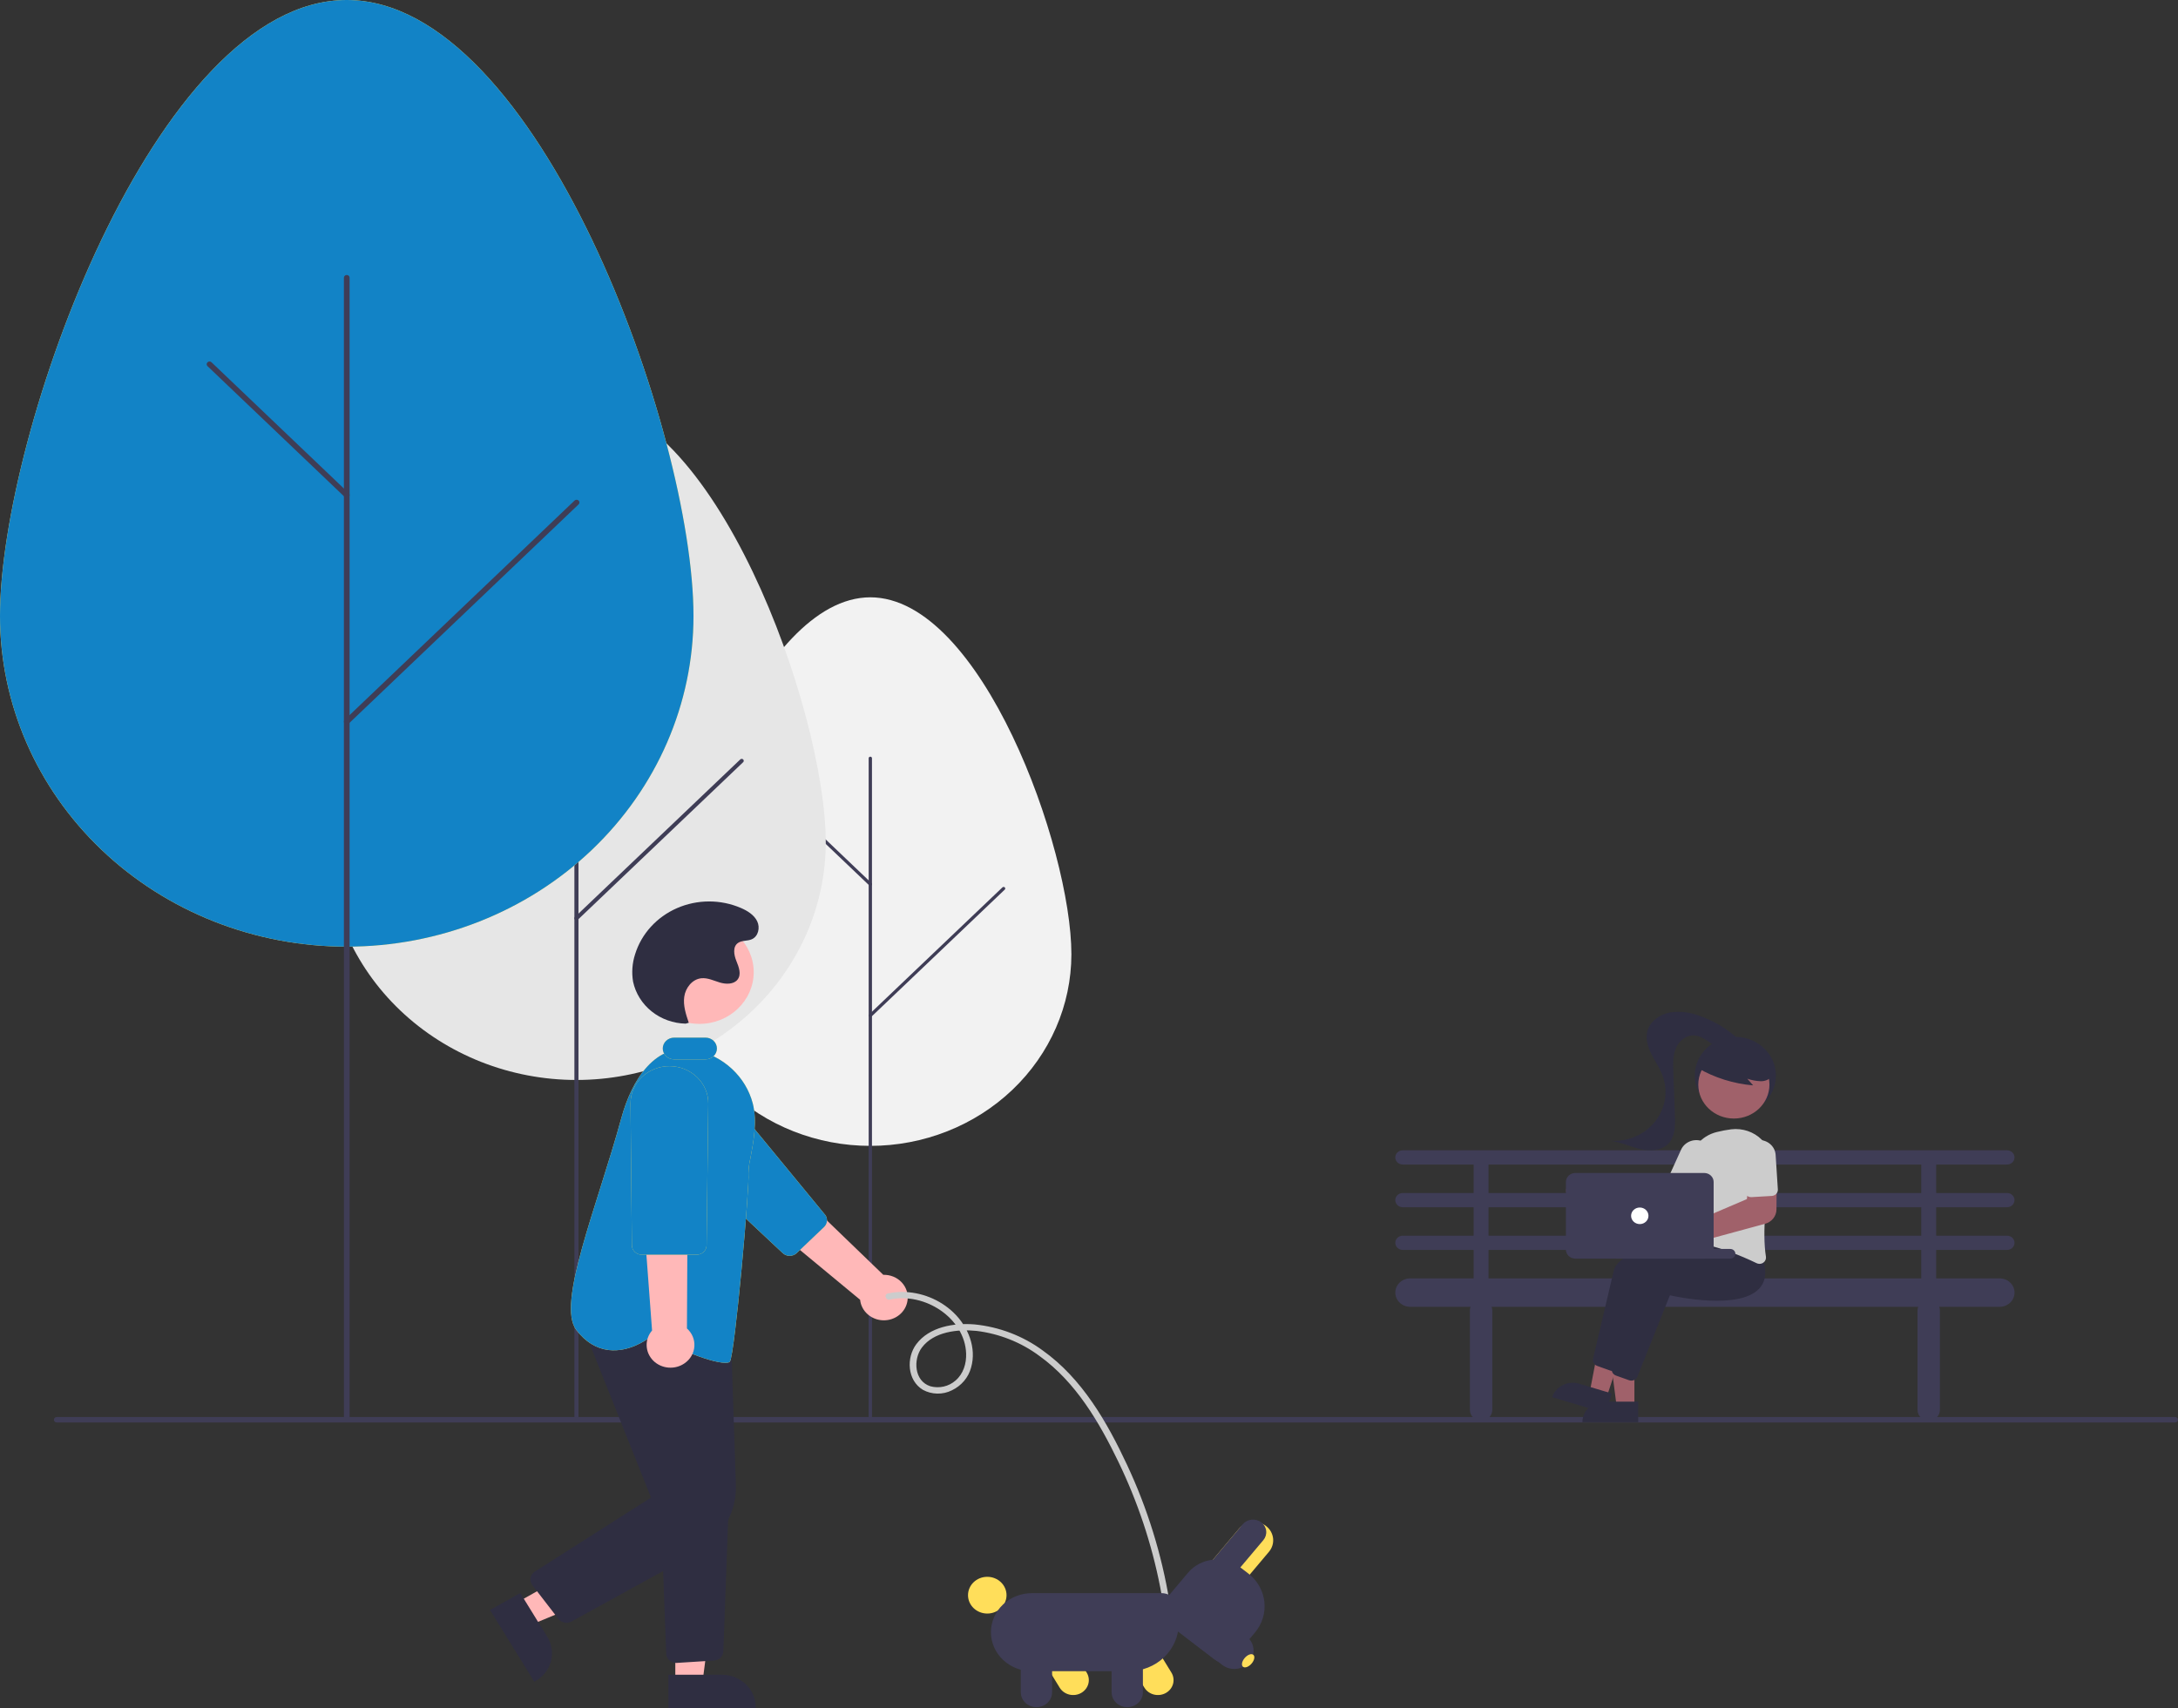<svg width="348" height="273" viewBox="0 0 348 273" fill="none" xmlns="http://www.w3.org/2000/svg">
<rect x="0" y="0" width="348" height="273" fill="#333333" stroke="none"/>
<g clip-path="url(#clip0_54_7)">
<path d="M106.933 152.511C106.933 135.597 121.317 95.462 139.06 95.462C156.803 95.462 171.187 135.597 171.187 152.511C171.18 160.634 167.793 168.423 161.768 174.165C155.744 179.907 147.576 183.133 139.06 183.133C130.543 183.133 122.375 179.907 116.351 174.165C110.327 168.423 106.939 160.634 106.933 152.511Z" fill="#F2F2F2"/>
<path d="M139.06 227.017C139.025 227.017 138.991 227.01 138.959 226.997C138.927 226.985 138.898 226.966 138.873 226.943C138.848 226.919 138.829 226.892 138.816 226.861C138.802 226.831 138.796 226.798 138.796 226.765V121.181C138.796 121.115 138.824 121.051 138.873 121.004C138.923 120.957 138.99 120.931 139.06 120.931C139.13 120.931 139.197 120.957 139.246 121.004C139.296 121.051 139.324 121.115 139.324 121.181V226.765C139.324 226.798 139.317 226.831 139.304 226.861C139.291 226.892 139.271 226.919 139.247 226.943C139.222 226.966 139.193 226.985 139.161 226.997C139.129 227.01 139.094 227.017 139.06 227.017Z" fill="#3F3D56"/>
<path d="M139.06 141.565C139.025 141.565 138.991 141.559 138.959 141.546C138.927 141.533 138.897 141.515 138.873 141.491L126.157 129.37C126.108 129.323 126.08 129.259 126.08 129.192C126.08 129.125 126.108 129.061 126.158 129.014C126.207 128.967 126.274 128.941 126.344 128.941C126.414 128.941 126.481 128.967 126.531 129.014L139.247 141.135C139.283 141.17 139.309 141.215 139.319 141.264C139.329 141.313 139.324 141.364 139.304 141.41C139.284 141.456 139.25 141.495 139.206 141.523C139.163 141.55 139.112 141.565 139.06 141.565Z" fill="#3F3D56"/>
<path d="M139.06 162.549C139.007 162.549 138.956 162.534 138.913 162.507C138.87 162.479 138.836 162.44 138.816 162.394C138.796 162.348 138.791 162.297 138.801 162.248C138.811 162.199 138.836 162.154 138.873 162.119L160.168 141.82C160.217 141.773 160.284 141.747 160.354 141.747C160.424 141.747 160.491 141.773 160.541 141.82C160.59 141.867 160.618 141.931 160.618 141.998C160.618 142.065 160.591 142.129 160.541 142.176L139.247 162.475C139.222 162.499 139.193 162.517 139.161 162.53C139.129 162.543 139.094 162.549 139.06 162.549Z" fill="#3F3D56"/>
<path d="M52.266 134.628C52.266 113.655 70.102 63.887 92.103 63.887C114.105 63.887 131.941 113.655 131.941 134.628C131.933 144.701 127.733 154.36 120.263 161.48C112.792 168.6 102.664 172.6 92.103 172.6C81.543 172.6 71.415 168.6 63.944 161.48C56.474 154.36 52.274 144.701 52.266 134.628Z" fill="#E6E6E6"/>
<path d="M92.103 227.017C92.061 227.017 92.018 227.009 91.978 226.993C91.939 226.977 91.902 226.954 91.872 226.925C91.841 226.896 91.817 226.862 91.801 226.824C91.784 226.786 91.776 226.745 91.776 226.704V95.779C91.776 95.697 91.811 95.618 91.872 95.559C91.934 95.501 92.017 95.468 92.103 95.468C92.19 95.468 92.273 95.501 92.335 95.559C92.396 95.618 92.431 95.697 92.431 95.779V226.704C92.431 226.745 92.423 226.786 92.406 226.824C92.39 226.862 92.366 226.896 92.335 226.925C92.305 226.954 92.269 226.977 92.229 226.993C92.189 227.009 92.147 227.017 92.103 227.017Z" fill="#3F3D56"/>
<path d="M92.103 121.055C92.061 121.055 92.018 121.047 91.978 121.032C91.938 121.016 91.902 120.993 91.872 120.964L76.104 105.934C76.074 105.905 76.05 105.87 76.033 105.832C76.017 105.794 76.008 105.754 76.008 105.713C76.008 105.63 76.043 105.55 76.104 105.492C76.166 105.433 76.249 105.4 76.336 105.4C76.423 105.4 76.506 105.433 76.567 105.492L92.335 120.522C92.381 120.566 92.412 120.622 92.425 120.682C92.437 120.743 92.431 120.806 92.406 120.863C92.381 120.92 92.339 120.968 92.285 121.003C92.232 121.037 92.168 121.055 92.104 121.055H92.103Z" fill="#3F3D56"/>
<path d="M92.103 147.076C92.039 147.076 91.975 147.058 91.922 147.023C91.868 146.989 91.826 146.94 91.801 146.883C91.776 146.826 91.77 146.763 91.782 146.703C91.795 146.642 91.826 146.587 91.872 146.543L118.278 121.372C118.339 121.313 118.423 121.28 118.509 121.28C118.596 121.28 118.68 121.313 118.741 121.371C118.802 121.43 118.837 121.509 118.837 121.592C118.837 121.675 118.803 121.755 118.741 121.813L92.335 146.984C92.305 147.013 92.269 147.036 92.229 147.052C92.189 147.068 92.147 147.076 92.103 147.076Z" fill="#3F3D56"/>
<path d="M0 98.445C0 69.259 24.805 0 55.402 0C86 0 110.805 69.259 110.805 98.445C110.805 112.461 104.968 125.903 94.578 135.814C84.188 145.725 70.096 151.293 55.402 151.293C40.709 151.293 26.617 145.725 16.227 135.814C5.837 125.903 2.18952e-07 112.461 0 98.445Z" fill="#FFDE5A"/>
<path d="M0 98.445C0 69.259 24.805 0 55.402 0C86 0 110.805 69.259 110.805 98.445C110.805 112.461 104.968 125.903 94.578 135.814C84.188 145.725 70.096 151.293 55.402 151.293C40.709 151.293 26.617 145.725 16.227 135.814C5.837 125.903 2.18952e-07 112.461 0 98.445Z" fill="#1283C6"/>
<path d="M55.402 227.017C55.282 227.017 55.166 226.971 55.08 226.889C54.995 226.808 54.947 226.697 54.947 226.582V44.382C54.947 44.267 54.995 44.156 55.08 44.075C55.166 43.993 55.282 43.948 55.402 43.948C55.523 43.948 55.639 43.993 55.724 44.075C55.81 44.156 55.858 44.267 55.858 44.382V226.582C55.858 226.697 55.81 226.808 55.724 226.889C55.639 226.971 55.523 227.017 55.402 227.017Z" fill="#3F3D56"/>
<path d="M55.402 79.557C55.343 79.557 55.283 79.546 55.228 79.524C55.173 79.502 55.122 79.47 55.08 79.43L33.152 58.513C33.068 58.431 33.02 58.321 33.021 58.206C33.021 58.092 33.069 57.982 33.154 57.901C33.239 57.82 33.355 57.774 33.475 57.773C33.595 57.773 33.711 57.818 33.796 57.899L55.724 78.815C55.788 78.876 55.831 78.954 55.849 79.038C55.867 79.122 55.858 79.21 55.823 79.289C55.789 79.368 55.73 79.436 55.655 79.484C55.581 79.532 55.492 79.557 55.402 79.557V79.557Z" fill="#3F3D56"/>
<path d="M55.402 115.768C55.312 115.768 55.224 115.743 55.149 115.695C55.074 115.647 55.016 115.579 54.981 115.5C54.947 115.421 54.938 115.333 54.956 115.249C54.973 115.165 55.017 115.087 55.08 115.026L91.803 79.997C91.845 79.957 91.895 79.924 91.951 79.902C92.006 79.88 92.066 79.868 92.126 79.868C92.186 79.868 92.245 79.879 92.301 79.901C92.356 79.923 92.407 79.955 92.449 79.995C92.492 80.036 92.525 80.084 92.548 80.137C92.571 80.19 92.583 80.247 92.583 80.304C92.582 80.361 92.57 80.418 92.547 80.471C92.524 80.524 92.49 80.572 92.447 80.612L55.724 115.641C55.682 115.681 55.632 115.713 55.577 115.735C55.521 115.757 55.462 115.768 55.402 115.768Z" fill="#3F3D56"/>
<path d="M347.544 227.34H9.064C8.943 227.34 8.827 227.294 8.741 227.213C8.656 227.131 8.608 227.021 8.608 226.905C8.608 226.79 8.656 226.679 8.741 226.598C8.827 226.516 8.943 226.471 9.064 226.471H347.544C347.665 226.471 347.781 226.516 347.867 226.598C347.952 226.679 348 226.79 348 226.905C348 227.021 347.952 227.131 347.867 227.213C347.781 227.294 347.665 227.34 347.544 227.34Z" fill="#3F3D56"/>
<path d="M320.685 192.938C320.842 192.938 320.997 192.908 321.141 192.851C321.286 192.794 321.417 192.71 321.528 192.605C321.639 192.499 321.726 192.374 321.786 192.236C321.846 192.098 321.877 191.95 321.877 191.801C321.877 191.651 321.846 191.504 321.786 191.366C321.726 191.228 321.639 191.102 321.528 190.997C321.417 190.891 321.286 190.807 321.141 190.75C320.997 190.693 320.842 190.664 320.685 190.664H309.361V186.116H320.685C321.001 186.116 321.304 185.996 321.528 185.783C321.751 185.569 321.877 185.28 321.877 184.979C321.877 184.677 321.751 184.388 321.528 184.175C321.304 183.961 321.001 183.841 320.685 183.841H224.132C223.816 183.841 223.513 183.961 223.289 184.175C223.065 184.388 222.94 184.677 222.94 184.979C222.94 185.28 223.065 185.569 223.289 185.783C223.513 185.996 223.816 186.116 224.132 186.116H235.456V190.664H224.132C223.816 190.664 223.513 190.784 223.289 190.997C223.065 191.21 222.94 191.499 222.94 191.801C222.94 192.102 223.065 192.392 223.289 192.605C223.513 192.818 223.816 192.938 224.132 192.938H235.456V197.486H224.132C223.816 197.486 223.513 197.606 223.289 197.819C223.065 198.032 222.94 198.321 222.94 198.623C222.94 198.925 223.065 199.214 223.289 199.427C223.513 199.64 223.816 199.76 224.132 199.76H235.456V204.308H225.324C224.692 204.309 224.087 204.549 223.64 204.975C223.194 205.402 222.943 205.98 222.943 206.582C222.943 207.185 223.194 207.763 223.64 208.189C224.087 208.616 224.692 208.856 225.324 208.856H234.969C234.899 209.038 234.862 209.231 234.86 209.425V225.343C234.86 225.796 235.048 226.23 235.384 226.549C235.719 226.869 236.174 227.049 236.648 227.049C237.122 227.049 237.577 226.869 237.912 226.549C238.248 226.23 238.436 225.796 238.436 225.343V209.425C238.434 209.231 238.397 209.038 238.327 208.856H306.49C306.42 209.038 306.383 209.231 306.381 209.425V225.343C306.381 225.796 306.569 226.23 306.905 226.549C307.24 226.869 307.695 227.049 308.169 227.049C308.643 227.049 309.098 226.869 309.433 226.549C309.769 226.23 309.957 225.796 309.957 225.343V209.425C309.955 209.231 309.918 209.038 309.847 208.856H319.493C319.806 208.857 320.117 208.798 320.406 208.684C320.696 208.57 320.959 208.403 321.181 208.191C321.403 207.98 321.579 207.729 321.699 207.453C321.819 207.177 321.88 206.881 321.88 206.582C321.88 206.283 321.819 205.987 321.699 205.711C321.579 205.435 321.403 205.184 321.181 204.973C320.959 204.762 320.696 204.594 320.406 204.48C320.117 204.366 319.806 204.308 319.493 204.308H309.361V199.76H320.685C320.842 199.76 320.997 199.731 321.142 199.674C321.287 199.617 321.418 199.533 321.529 199.428C321.64 199.322 321.728 199.197 321.788 199.059C321.848 198.921 321.879 198.772 321.879 198.623C321.879 198.473 321.848 198.325 321.788 198.187C321.728 198.049 321.64 197.924 321.529 197.818C321.418 197.713 321.287 197.629 321.142 197.572C320.997 197.515 320.842 197.486 320.685 197.486H309.361V192.938H320.685ZM237.84 186.116H306.977V190.664H237.84V186.116ZM306.977 204.308H237.84V199.76H306.977V204.308ZM306.977 197.486H237.84V192.938H306.977V197.486Z" fill="#3F3D56"/>
<path d="M144.997 207.882C145.078 207.359 145.037 206.825 144.879 206.319C144.72 205.812 144.446 205.345 144.078 204.951C143.709 204.556 143.254 204.243 142.745 204.034C142.236 203.825 141.685 203.725 141.131 203.741L116.849 180.322L112.052 186.719L137.429 207.727C137.519 208.613 137.946 209.437 138.631 210.042C139.315 210.648 140.208 210.993 141.141 211.012C142.074 211.031 142.982 210.723 143.693 210.146C144.403 209.569 144.868 208.764 144.997 207.882V207.882Z" fill="#FFB8B8"/>
<path d="M131.673 196.097L127.297 200.265C127.001 200.546 126.6 200.704 126.181 200.706C125.763 200.708 125.361 200.552 125.062 200.273L108.126 184.391C107.541 183.842 107.075 183.188 106.756 182.466C106.437 181.744 106.272 180.969 106.269 180.185C106.266 179.402 106.426 178.626 106.74 177.902C107.054 177.178 107.515 176.521 108.096 175.968C108.678 175.415 109.369 174.978 110.129 174.681C110.889 174.384 111.703 174.234 112.524 174.24C113.346 174.245 114.157 174.406 114.913 174.712C115.669 175.019 116.353 175.466 116.927 176.026L131.687 193.968C131.978 194.254 132.139 194.637 132.136 195.035C132.134 195.434 131.967 195.815 131.673 196.097Z" fill="#FFDE5A"/>
<path d="M131.673 196.097L127.297 200.265C127.001 200.546 126.6 200.704 126.181 200.706C125.763 200.708 125.361 200.552 125.062 200.273L108.126 184.391C107.541 183.842 107.075 183.188 106.756 182.466C106.437 181.744 106.272 180.969 106.269 180.185C106.266 179.402 106.426 178.626 106.74 177.902C107.054 177.178 107.515 176.521 108.096 175.968C108.678 175.415 109.369 174.978 110.129 174.681C110.889 174.384 111.703 174.234 112.524 174.24C113.346 174.245 114.157 174.406 114.913 174.712C115.669 175.019 116.353 175.466 116.927 176.026L131.687 193.968C131.978 194.254 132.139 194.637 132.136 195.035C132.134 195.434 131.967 195.815 131.673 196.097Z" fill="#1283C6"/>
<path d="M111.759 163.635C116.546 163.635 120.427 159.933 120.427 155.366C120.427 150.8 116.546 147.098 111.759 147.098C106.972 147.098 103.091 150.8 103.091 155.366C103.091 159.933 106.972 163.635 111.759 163.635Z" fill="#FFB8B8"/>
<path d="M82.471 256.186L84.665 259.743L100.092 253.36L96.853 248.111L82.471 256.186Z" fill="#FFB8B8"/>
<path d="M83.128 254.595L87.45 261.6L87.45 261.6C87.812 262.186 88.049 262.835 88.148 263.508C88.247 264.182 88.206 264.868 88.027 265.526C87.849 266.184 87.536 266.803 87.106 267.346C86.677 267.889 86.14 268.346 85.525 268.691L85.373 268.777L78.296 257.308L83.128 254.595Z" fill="#2F2E41"/>
<path d="M107.9 268.999H112.227L114.285 253.08L107.9 253.08L107.9 268.999Z" fill="#FFB8B8"/>
<path d="M106.797 267.652L115.317 267.652H115.318C116.031 267.652 116.737 267.785 117.396 268.046C118.055 268.306 118.653 268.688 119.157 269.169C119.662 269.65 120.062 270.221 120.335 270.849C120.607 271.477 120.748 272.151 120.748 272.831V272.999L106.797 273L106.797 267.652Z" fill="#2F2E41"/>
<path d="M90.506 259.355C90.257 259.355 90.011 259.299 89.789 259.192C89.567 259.085 89.374 258.929 89.227 258.738L85.054 253.332C84.927 253.167 84.836 252.979 84.787 252.78C84.737 252.58 84.731 252.373 84.769 252.172C84.805 251.97 84.885 251.778 85.002 251.606C85.12 251.434 85.272 251.287 85.451 251.174L104.019 239.344L92.815 211.243L116.774 213.129L117.581 237.277C117.657 239.476 117.104 241.654 115.983 243.576C114.861 245.499 113.212 247.095 111.213 248.192L91.299 259.151C91.058 259.284 90.784 259.355 90.506 259.355Z" fill="#2F2E41"/>
<path d="M108.031 265.768C107.62 265.767 107.225 265.614 106.93 265.342C106.635 265.069 106.461 264.698 106.447 264.307L105.569 240.782L116.441 240.235L115.576 263.929C115.563 264.305 115.404 264.662 115.13 264.932C114.856 265.201 114.486 265.364 114.094 265.388L108.139 265.764C108.103 265.767 108.067 265.768 108.031 265.768Z" fill="#2F2E41"/>
<path d="M115.903 217.8C113.136 217.8 107.119 214.832 103.764 213.775C103.263 214.158 100.506 216.124 97.288 215.764C95.302 215.542 93.555 214.47 92.093 212.578C88.865 208.399 95.375 192.95 99.288 178.651C100.934 172.636 104.694 166.483 111.068 167.803C113.284 168.269 115.319 169.316 116.945 170.825C118.572 172.334 119.725 174.246 120.275 176.346C121.012 179.207 120.378 182.572 119.915 185.029C119.71 185.854 119.6 186.698 119.584 187.546C119.811 189.279 117.429 216.46 116.617 217.621C116.531 217.744 116.281 217.8 115.903 217.8Z" fill="#FFDE5A"/>
<path d="M115.903 217.8C113.136 217.8 107.119 214.832 103.764 213.775C103.263 214.158 100.506 216.124 97.288 215.764C95.302 215.542 93.555 214.47 92.093 212.578C88.865 208.399 95.375 192.95 99.288 178.651C100.934 172.636 104.694 166.483 111.068 167.803C113.284 168.269 115.319 169.316 116.945 170.825C118.572 172.334 119.725 174.246 120.275 176.346C121.012 179.207 120.378 182.572 119.915 185.029C119.71 185.854 119.6 186.698 119.584 187.546C119.811 189.279 117.429 216.46 116.617 217.621C116.531 217.744 116.281 217.8 115.903 217.8Z" fill="#1283C6"/>
<path d="M109.427 217.848C109.872 217.533 110.239 217.128 110.501 216.662C110.764 216.197 110.917 215.682 110.948 215.154C110.98 214.626 110.89 214.098 110.685 213.607C110.479 213.116 110.164 212.674 109.76 212.312L109.931 179.374L101.798 180.666L104.187 212.637C103.594 213.324 103.287 214.195 103.322 215.085C103.358 215.974 103.734 216.82 104.38 217.463C105.026 218.105 105.897 218.499 106.827 218.57C107.757 218.642 108.682 218.385 109.427 217.848Z" fill="#FFB8B8"/>
<path d="M111.308 200.527H102.548C102.13 200.526 101.729 200.368 101.432 200.087C101.135 199.806 100.965 199.425 100.96 199.026L100.745 176.373C100.738 175.59 100.893 174.813 101.203 174.087C101.512 173.361 101.969 172.702 102.547 172.146C103.126 171.589 103.814 171.148 104.572 170.848C105.33 170.547 106.144 170.392 106.965 170.393C107.786 170.394 108.599 170.551 109.356 170.853C110.114 171.156 110.801 171.598 111.378 172.156C111.955 172.713 112.41 173.374 112.718 174.101C113.025 174.827 113.179 175.604 113.169 176.387L112.896 199.03C112.89 199.428 112.72 199.808 112.423 200.088C112.126 200.368 111.726 200.526 111.308 200.527Z" fill="#FFDE5A"/>
<path d="M111.308 200.527H102.548C102.13 200.526 101.729 200.368 101.432 200.087C101.135 199.806 100.965 199.425 100.96 199.026L100.745 176.373C100.738 175.59 100.893 174.813 101.203 174.087C101.512 173.361 101.969 172.702 102.547 172.146C103.126 171.589 103.814 171.148 104.572 170.848C105.33 170.547 106.144 170.392 106.965 170.393C107.786 170.394 108.599 170.551 109.356 170.853C110.114 171.156 110.801 171.598 111.378 172.156C111.955 172.713 112.41 173.374 112.718 174.101C113.025 174.827 113.179 175.604 113.169 176.387L112.896 199.03C112.89 199.428 112.72 199.808 112.423 200.088C112.126 200.368 111.726 200.526 111.308 200.527Z" fill="#1283C6"/>
<path d="M109.552 163.6C107.562 163.553 105.647 162.864 104.121 161.644C102.596 160.425 101.548 158.747 101.152 156.887C100.905 155.422 101.016 153.923 101.476 152.506C101.975 150.892 102.831 149.4 103.986 148.129C105.141 146.858 106.568 145.838 108.171 145.137C109.774 144.437 111.516 144.073 113.28 144.069C115.043 144.065 116.787 144.422 118.393 145.115C119.455 145.574 120.501 146.232 120.987 147.242C121.473 148.252 121.169 149.664 120.105 150.119C119.41 150.416 118.538 150.27 117.922 150.697C117.036 151.309 117.264 152.612 117.659 153.585C118.055 154.558 118.502 155.735 117.839 156.565C117.221 157.339 115.987 157.315 115.014 157.024C114.042 156.733 113.082 156.245 112.068 156.344C110.589 156.489 109.526 157.892 109.33 159.298C109.133 160.703 109.596 162.108 110.053 163.457L109.552 163.6Z" fill="#2F2E41"/>
<path d="M142.161 207.691C147.791 206.476 154.17 210.678 154.368 216.318C154.424 217.904 153.936 219.57 152.657 220.649C152.127 221.113 151.482 221.439 150.783 221.598C150.083 221.756 149.353 221.741 148.662 221.554C146.034 220.716 145.893 217.223 147.303 215.357C149.212 212.831 152.994 212.399 155.995 212.7C159.673 213.145 163.156 214.529 166.077 216.705C171.935 220.915 175.666 227.369 178.685 233.604C181.775 240 184.023 246.737 185.376 253.661C185.546 254.53 185.702 255.402 185.844 256.276C185.884 256.405 185.975 256.512 186.098 256.577C186.221 256.641 186.365 256.657 186.5 256.62C186.633 256.58 186.744 256.492 186.811 256.376C186.878 256.259 186.896 256.123 186.86 255.994C185.624 248.439 183.342 241.074 180.072 234.092C176.911 227.335 172.926 220.325 166.586 215.816C163.442 213.506 159.689 212.071 155.743 211.669C152.418 211.388 148.481 212.059 146.413 214.817C144.782 216.993 144.947 220.61 147.471 222.126C148.169 222.504 148.954 222.71 149.756 222.725C150.557 222.741 151.351 222.565 152.063 222.214C152.828 221.854 153.501 221.339 154.037 220.706C154.572 220.073 154.957 219.336 155.164 218.547C156.06 215.415 154.699 212.027 152.366 209.788C150.176 207.68 147.2 206.487 144.089 206.468C143.34 206.475 142.594 206.56 141.864 206.721C141.2 206.864 141.497 207.834 142.161 207.69V207.691Z" fill="#CCCCCC"/>
<path d="M169.315 269.721L165.816 264.022L170.131 261.611L173.63 267.31V267.31C173.965 267.856 174.059 268.506 173.891 269.118C173.724 269.73 173.308 270.253 172.736 270.573C172.164 270.893 171.482 270.982 170.84 270.823C170.199 270.663 169.65 270.266 169.315 269.721V269.721Z" fill="#FFDE5A"/>
<path d="M157.746 257.876C159.445 257.876 160.823 256.561 160.823 254.94C160.823 253.319 159.445 252.005 157.746 252.005C156.046 252.005 154.669 253.319 154.669 254.94C154.669 256.561 156.046 257.876 157.746 257.876Z" fill="#FFDE5A"/>
<path d="M182.853 269.721L179.354 264.022L183.669 261.611L187.168 267.31C187.503 267.856 187.597 268.506 187.43 269.118C187.262 269.73 186.847 270.253 186.274 270.573C185.702 270.893 185.02 270.982 184.379 270.823C183.737 270.663 183.189 270.266 182.853 269.721V269.721Z" fill="#FFDE5A"/>
<path d="M158.33 260.853C158.332 259.2 159.022 257.614 160.247 256.445C161.473 255.276 163.135 254.618 164.869 254.616H185.568C186.301 254.617 187.003 254.895 187.521 255.389C188.039 255.884 188.331 256.554 188.332 257.253V259.499C188.329 261.512 187.49 263.442 185.998 264.865C184.506 266.288 182.483 267.088 180.373 267.091H164.869C163.135 267.089 161.473 266.431 160.247 265.262C159.022 264.092 158.332 262.507 158.33 260.853Z" fill="#3F3D56"/>
<path d="M163.104 270.455V263.851H168.104V270.455C168.104 271.088 167.84 271.694 167.371 272.142C166.903 272.589 166.267 272.84 165.604 272.84C164.941 272.84 164.305 272.589 163.836 272.142C163.367 271.694 163.104 271.088 163.104 270.455V270.455Z" fill="#3F3D56"/>
<path d="M177.613 270.455V263.851H182.613V270.455C182.613 271.088 182.35 271.694 181.881 272.142C181.412 272.589 180.776 272.84 180.113 272.84C179.45 272.84 178.814 272.589 178.345 272.142C177.876 271.694 177.613 271.088 177.613 270.455V270.455Z" fill="#3F3D56"/>
<path d="M197.957 244.327C198.468 243.721 199.211 243.333 200.021 243.249C200.832 243.166 201.644 243.392 202.28 243.879C202.916 244.366 203.323 245.074 203.412 245.847C203.501 246.62 203.265 247.396 202.755 248.003L197.697 254.01L192.899 250.334L197.957 244.327Z" fill="#FFDE5A"/>
<path d="M185.773 256.161L189.825 251.348C190.81 250.181 192.241 249.434 193.803 249.271C195.365 249.108 196.93 249.543 198.156 250.48L199.423 251.45C200.882 252.571 201.815 254.198 202.019 255.974C202.222 257.751 201.678 259.531 200.507 260.926L197.169 264.891C196.8 265.328 196.264 265.608 195.679 265.669C195.095 265.729 194.508 265.567 194.049 265.216L186.113 259.136C185.655 258.784 185.362 258.273 185.298 257.715C185.234 257.158 185.405 256.598 185.773 256.161Z" fill="#3F3D56"/>
<path d="M198.559 243.612C198.91 243.194 199.421 242.927 199.979 242.869C200.536 242.811 201.095 242.967 201.533 243.302C201.97 243.637 202.25 244.124 202.311 244.656C202.372 245.188 202.209 245.722 201.858 246.139L196.197 252.861L192.899 250.334L198.559 243.612Z" fill="#3F3D56"/>
<path d="M190.45 254.848L199.147 261.511C199.462 261.752 199.724 262.05 199.919 262.388C200.113 262.726 200.235 263.098 200.279 263.481C200.323 263.864 200.287 264.252 200.174 264.622C200.061 264.992 199.872 265.337 199.619 265.637C199.366 265.938 199.054 266.188 198.699 266.373C198.345 266.558 197.956 266.675 197.554 266.717C197.153 266.759 196.746 266.725 196.358 266.617C195.97 266.509 195.608 266.329 195.293 266.088L186.597 259.425L190.45 254.848Z" fill="#3F3D56"/>
<path d="M199.992 265.855C200.441 265.322 200.553 264.696 200.242 264.458C199.932 264.221 199.316 264.46 198.867 264.993C198.418 265.526 198.306 266.151 198.616 266.389C198.927 266.627 199.543 266.388 199.992 265.855Z" fill="#FFDE5A"/>
<path d="M277.273 178.076C280.852 178.076 283.753 175.309 283.753 171.895C283.753 168.481 280.852 165.714 277.273 165.714C273.695 165.714 270.793 168.481 270.793 171.895C270.793 175.309 273.695 178.076 277.273 178.076Z" fill="#2F2E41"/>
<path d="M261.147 224.78L258.31 224.78L256.96 214.341H261.148L261.147 224.78Z" fill="#A0616A"/>
<path d="M256.284 224.007H261.755V227.293H252.838C252.838 226.862 252.927 226.434 253.101 226.036C253.274 225.637 253.528 225.275 253.847 224.969C254.167 224.664 254.547 224.422 254.965 224.257C255.383 224.092 255.831 224.007 256.284 224.007Z" fill="#2F2E41"/>
<path d="M256.718 223.27L254.011 222.46L256 212.114L259.995 213.31L256.718 223.27Z" fill="#A0616A"/>
<path d="M252.321 221.143L257.541 222.706L256.51 225.841L248.002 223.294C248.275 222.463 248.884 221.769 249.694 221.365C250.504 220.962 251.449 220.882 252.321 221.143Z" fill="#2F2E41"/>
<path d="M257.642 219.105C257.517 219.105 257.394 219.083 257.278 219.042L255.191 218.295C254.956 218.21 254.762 218.048 254.642 217.838C254.522 217.628 254.486 217.384 254.539 217.151C255.065 214.897 256.856 207.223 257.836 203.107C259 198.225 275.967 197.318 276.689 197.282L276.748 197.279L278.657 199.567C279.347 201.682 279.128 203.331 278.007 204.469C274.736 207.791 264.971 205.73 263.807 205.469L258.617 218.465C258.541 218.653 258.407 218.815 258.233 218.929C258.059 219.044 257.853 219.105 257.642 219.105Z" fill="#2F2E41"/>
<path d="M260.65 220.65C260.526 220.65 260.403 220.629 260.286 220.587L258.199 219.84C257.965 219.756 257.77 219.594 257.65 219.384C257.531 219.174 257.494 218.929 257.548 218.696C258.073 216.442 259.864 208.769 260.845 204.653C262.008 199.771 278.976 198.863 279.697 198.827L279.757 198.824L281.665 201.112C282.355 203.227 282.136 204.876 281.016 206.015C277.745 209.336 267.98 207.275 266.815 207.014L261.625 220.01C261.55 220.199 261.416 220.36 261.242 220.475C261.068 220.589 260.861 220.65 260.65 220.65Z" fill="#2F2E41"/>
<path d="M254.611 188.857C254.688 188.955 254.756 189.058 254.816 189.166L266.23 190.314L267.873 188.165L271.597 190.106L268.37 195.321L254.371 191.916C254.018 192.244 253.568 192.463 253.082 192.541C252.596 192.62 252.096 192.556 251.649 192.357C251.202 192.158 250.829 191.834 250.58 191.428C250.33 191.022 250.217 190.553 250.253 190.084C250.29 189.615 250.476 189.168 250.786 188.802C251.095 188.435 251.515 188.168 251.988 188.035C252.461 187.902 252.965 187.909 253.434 188.056C253.902 188.203 254.313 188.482 254.611 188.857Z" fill="#A0616A"/>
<path d="M281.136 201.988C280.97 201.987 280.808 201.95 280.661 201.877C278.379 200.77 273.934 198.853 269.813 198.452C269.672 198.439 269.536 198.398 269.412 198.331C269.289 198.265 269.181 198.174 269.097 198.066C269.011 197.956 268.949 197.831 268.916 197.697C268.883 197.564 268.879 197.426 268.904 197.291C269.276 195.327 270.129 190.327 270.019 186.319C269.987 185.087 270.395 183.881 271.176 182.899C271.958 181.917 273.066 181.219 274.319 180.918C275.074 180.728 275.84 180.584 276.613 180.486C277.502 180.379 278.406 180.471 279.25 180.757C280.095 181.042 280.858 181.512 281.478 182.13C282.098 182.747 282.558 183.494 282.821 184.311C283.083 185.128 283.142 185.993 282.991 186.835C282.256 190.989 281.516 196.789 282.16 200.838C282.189 201.02 282.165 201.206 282.091 201.375C282.017 201.545 281.895 201.691 281.739 201.798C281.564 201.921 281.353 201.987 281.136 201.988Z" fill="#CCCCCC"/>
<path d="M270.23 191.424C270.088 191.424 269.947 191.396 269.817 191.342L266.844 190.114C266.59 190.009 266.391 189.813 266.289 189.568C266.188 189.323 266.192 189.05 266.302 188.808L268.6 183.744C268.739 183.438 268.939 183.161 269.19 182.929C269.441 182.697 269.738 182.514 270.063 182.392C270.388 182.269 270.735 182.208 271.084 182.214C271.434 182.219 271.779 182.29 272.1 182.422C272.42 182.555 272.711 182.746 272.954 182.985C273.197 183.225 273.388 183.508 273.517 183.818C273.646 184.128 273.709 184.459 273.703 184.792C273.698 185.125 273.624 185.454 273.485 185.76L271.186 190.825C271.106 191.003 270.972 191.154 270.802 191.261C270.632 191.367 270.434 191.424 270.23 191.424Z" fill="#CCCCCC"/>
<path d="M277.037 178.763C280.176 178.763 282.721 176.336 282.721 173.341C282.721 170.347 280.176 167.919 277.037 167.919C273.897 167.919 271.352 170.347 271.352 173.341C271.352 176.336 273.897 178.763 277.037 178.763Z" fill="#A0616A"/>
<path d="M271.25 170.677C273.942 172.245 276.978 173.199 280.12 173.465L279.185 172.397C279.866 172.637 280.582 172.772 281.307 172.799C281.67 172.809 282.031 172.737 282.36 172.591C282.689 172.444 282.977 172.225 283.202 171.953C283.385 171.67 283.494 171.349 283.519 171.017C283.545 170.685 283.485 170.353 283.347 170.048C283.062 169.439 282.618 168.91 282.058 168.511C281.066 167.763 279.895 167.26 278.649 167.047C277.404 166.835 276.123 166.92 274.92 167.294C274.095 167.53 273.356 167.982 272.788 168.599C272.249 169.233 271.212 169.798 271.488 170.571L271.25 170.677Z" fill="#2F2E41"/>
<path d="M277.992 166.302C276.2 164.568 274.03 163.23 271.637 162.382C270.117 161.772 268.451 161.575 266.822 161.811C265.216 162.12 263.697 163.18 263.248 164.683C262.882 165.912 263.26 167.236 263.829 168.393C264.398 169.55 265.157 170.623 265.617 171.823C266.086 173.048 266.227 174.365 266.027 175.655C265.827 176.945 265.293 178.167 264.473 179.21C263.652 180.253 262.572 181.084 261.329 181.628C260.086 182.171 258.721 182.41 257.357 182.323C258.935 182.525 260.39 183.232 261.933 183.609C263.475 183.985 265.296 183.96 266.442 182.906C267.655 181.79 267.68 179.977 267.621 178.371L267.359 171.208C267.315 169.991 267.277 168.734 267.737 167.598C268.198 166.461 269.292 165.466 270.569 165.477C271.537 165.485 272.393 166.044 273.17 166.595C273.946 167.147 274.768 167.736 275.732 167.818C276.696 167.9 277.797 167.219 277.725 166.298" fill="#2F2E41"/>
<path d="M267.48 200.595C267.104 200.595 266.732 200.515 266.391 200.361C266.051 200.207 265.751 199.983 265.512 199.705C265.274 199.427 265.103 199.102 265.012 198.753C264.921 198.404 264.912 198.041 264.986 197.688C265.06 197.336 265.215 197.004 265.44 196.716C265.665 196.428 265.954 196.19 266.286 196.022C266.619 195.853 266.986 195.756 267.363 195.739C267.739 195.722 268.114 195.785 268.462 195.923H268.462C268.567 195.965 268.668 196.014 268.765 196.07L279.12 191.636L279.411 188.957L283.874 188.843L283.844 193.303C283.839 193.819 283.659 194.32 283.331 194.732C283.003 195.143 282.545 195.443 282.025 195.586L269.916 198.874C269.893 198.95 269.865 199.025 269.833 199.098C269.639 199.541 269.312 199.919 268.893 200.186C268.475 200.452 267.983 200.594 267.48 200.595V200.595Z" fill="#A0616A"/>
<path d="M283.496 191.029C283.369 191.09 283.23 191.126 283.088 191.134L279.854 191.324C279.579 191.34 279.308 191.251 279.101 191.076C278.894 190.902 278.768 190.656 278.751 190.393L278.396 184.885C278.374 184.552 278.421 184.218 278.535 183.903C278.648 183.587 278.826 183.296 279.057 183.046C279.289 182.796 279.57 182.591 279.884 182.445C280.198 182.299 280.54 182.213 280.889 182.192C281.238 182.172 281.588 182.217 281.918 182.326C282.249 182.434 282.554 182.604 282.816 182.825C283.078 183.046 283.292 183.314 283.445 183.614C283.598 183.914 283.688 184.24 283.709 184.573L284.064 190.082C284.076 190.275 284.029 190.468 283.928 190.636C283.827 190.804 283.677 190.941 283.496 191.029H283.496Z" fill="#CCCCCC"/>
<path d="M258.185 201.152H276.467C276.915 201.152 277.277 200.806 277.277 200.379C277.277 199.953 276.915 199.607 276.467 199.607H258.185C257.737 199.607 257.375 199.953 257.375 200.379C257.375 200.806 257.737 201.152 258.185 201.152Z" fill="#3F3D56"/>
<path d="M250.201 199.717V188.9C250.201 188.52 250.36 188.155 250.642 187.886C250.924 187.617 251.306 187.466 251.705 187.465H272.302C272.701 187.466 273.083 187.617 273.365 187.886C273.647 188.155 273.806 188.52 273.806 188.9V199.717C273.806 200.098 273.647 200.462 273.365 200.731C273.083 201 272.701 201.152 272.302 201.152H251.705C251.306 201.152 250.924 201 250.642 200.731C250.36 200.462 250.201 200.098 250.201 199.717Z" fill="#3F3D56"/>
<path d="M262.003 195.633C262.77 195.633 263.392 195.04 263.392 194.309C263.392 193.577 262.77 192.984 262.003 192.984C261.236 192.984 260.615 193.577 260.615 194.309C260.615 195.04 261.236 195.633 262.003 195.633Z" fill="white"/>
<path d="M112.727 169.309H107.716C107.233 169.309 106.769 169.125 106.428 168.799C106.086 168.473 105.894 168.031 105.894 167.57C105.894 167.109 106.086 166.667 106.428 166.341C106.769 166.015 107.233 165.832 107.716 165.832H112.727C113.211 165.832 113.674 166.015 114.016 166.341C114.357 166.667 114.549 167.109 114.549 167.57C114.549 168.031 114.357 168.473 114.016 168.799C113.674 169.125 113.211 169.309 112.727 169.309Z" fill="#FFDE5A"/>
<path d="M112.727 169.309H107.716C107.233 169.309 106.769 169.125 106.428 168.799C106.086 168.473 105.894 168.031 105.894 167.57C105.894 167.109 106.086 166.667 106.428 166.341C106.769 166.015 107.233 165.832 107.716 165.832H112.727C113.211 165.832 113.674 166.015 114.016 166.341C114.357 166.667 114.549 167.109 114.549 167.57C114.549 168.031 114.357 168.473 114.016 168.799C113.674 169.125 113.211 169.309 112.727 169.309Z" fill="#1283C6"/>
</g>
<defs>
<clipPath id="clip0_54_7">
<rect width="348" height="273" fill="white"/>
</clipPath>
</defs>
</svg>
